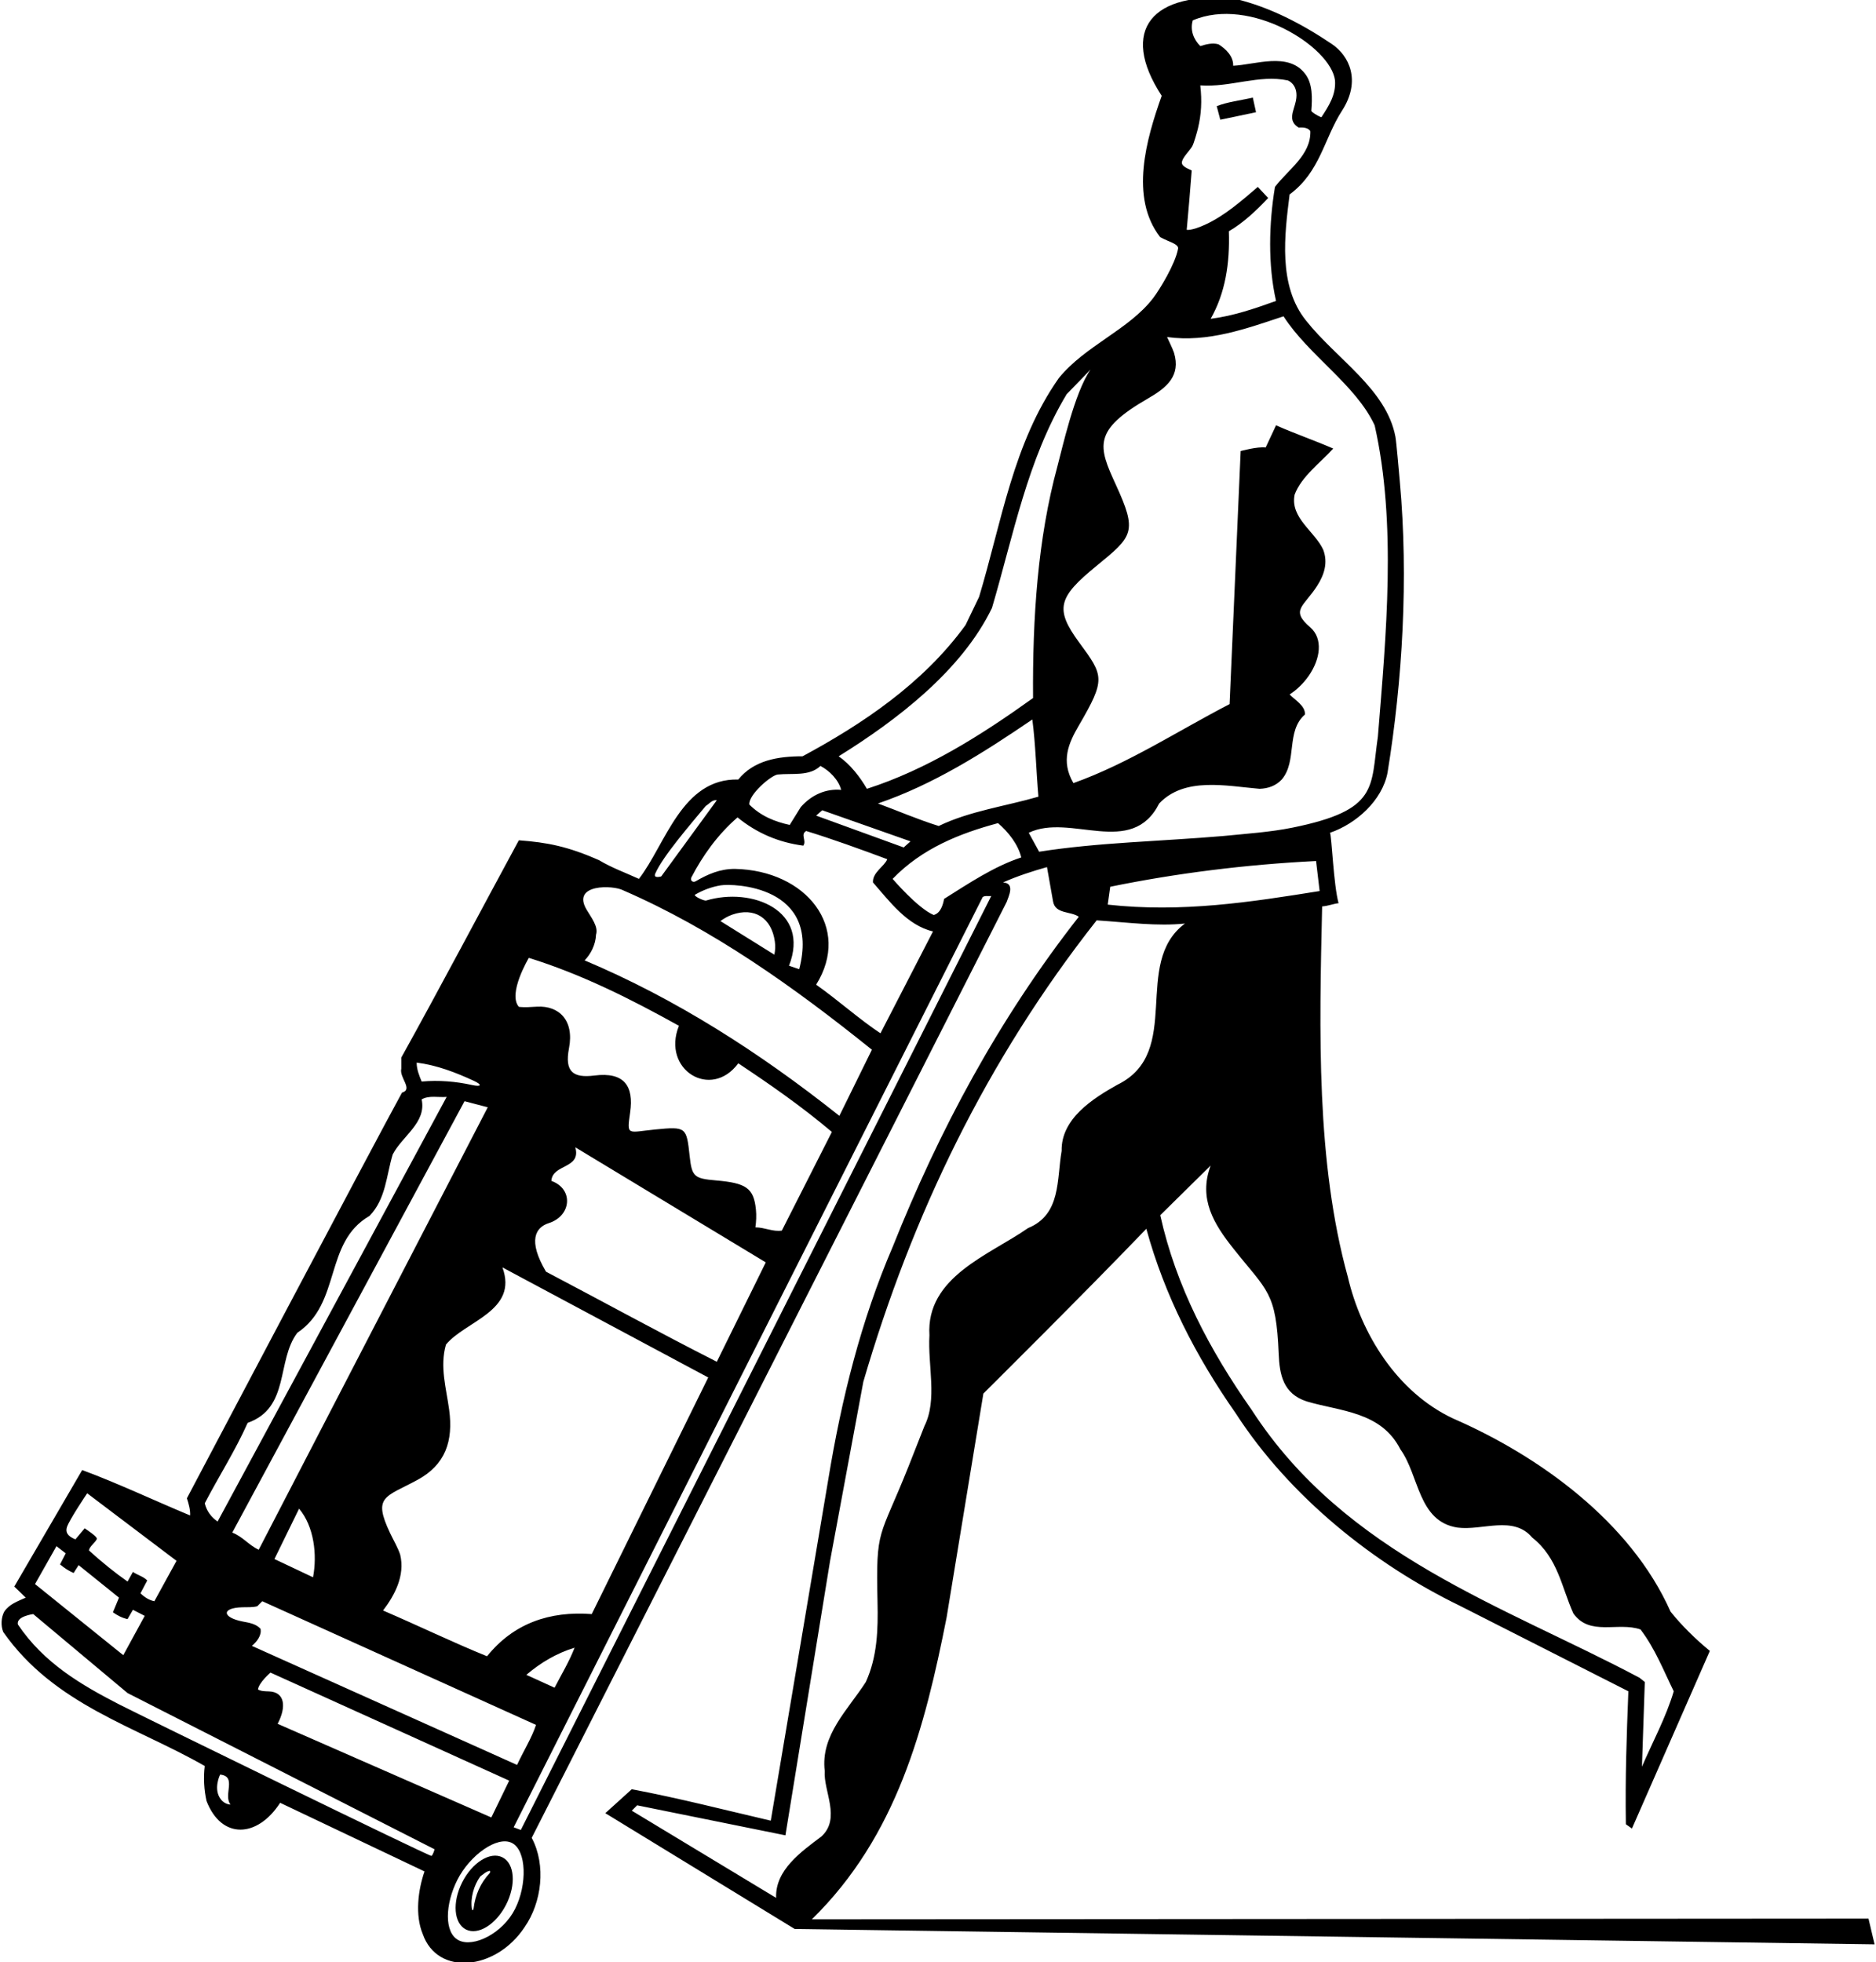 <?xml version="1.0" encoding="UTF-8"?>
<svg xmlns="http://www.w3.org/2000/svg" xmlns:xlink="http://www.w3.org/1999/xlink" width="525pt" height="549pt" viewBox="0 0 525 549" version="1.1">
<g id="surface1">
<path style=" stroke:none;fill-rule:nonzero;fill:rgb(0%,0%,0%);fill-opacity:1;" d="M 522.898 536.801 L 227.199 537 C 251 513.699 258.801 483.402 264.898 452.598 L 275.199 389.898 C 275.199 389.898 303.664 361.664 320.801 343.801 C 325.898 362.398 334.602 379.398 345.801 395.398 C 361 418.898 384.699 437.699 408.398 449.199 L 455.699 473.199 C 455.199 486.098 454.801 497.199 455 510.398 L 456.699 511.602 L 478.5 461.902 C 474.602 458.699 470.602 454.801 467.5 450.902 C 456.301 425.699 430.602 407.301 406.699 396.898 C 390.898 389.5 380.898 373.102 377.199 357.301 C 368.301 325.102 369.199 288.602 370 253.602 C 371.602 253.5 373 252.898 374.602 252.699 C 373.199 247.699 372.699 234.102 372.199 233 C 379.5 230.5 386.801 224 388.301 216.199 C 392.488 190.441 394.188 161.785 391.746 134.828 C 391.504 132.164 390.789 123.676 390.504 122.164 C 387.973 108.836 374.031 100.48 365.5 89.699 C 357.602 79.898 359.5 65.602 360.898 54.398 C 369.438 48.133 370.551 38.73 375.555 30.988 C 381.008 22.551 377.527 15.559 372.727 12.324 C 364.383 6.703 355.488 2.051 345.801 -0.301 C 322.395 -2.641 313.086 8.398 325.102 26.801 C 320.801 38.898 316.066 55.234 324.664 66.336 C 327 67.664 330.039 68.262 329.664 69.664 C 328.895 73.848 324.551 80.996 322.73 83.379 C 315.938 92.266 303.633 96.73 296.301 105.801 C 283.5 124 280.301 146.102 274 167 L 270.199 174.898 C 258.199 191.398 241.102 202.699 224.602 211.602 C 217.699 211.602 211 212.699 206.602 218.102 C 190.801 217.699 186.301 236.199 178.801 245.898 C 175.102 244.199 171.199 242.801 167.699 240.699 C 159 236.836 153.199 235.699 145.199 235.102 C 134.199 255.398 123.5 275.699 112.301 295.898 L 112.301 299 C 111.699 301.5 115.699 304.801 112.5 305.699 C 105.602 318.199 52.301 419.199 52.301 419.199 C 52.801 420.699 53.301 422.5 53.199 424 C 43.102 419.801 33 415 23 411.301 L 4 443.898 L 7.199 447 C 5 448 2.602 448.801 1.199 450.902 C 0.301 452.5 0.199 454.902 0.898 456.598 C 15.199 477 37.898 483 57.301 494.102 C 56.898 497.301 57.102 500.898 57.801 503.898 C 61.973 514.703 72.004 514.285 78.398 504.398 L 118.801 523.602 C 117 528.801 116.102 535.801 118.301 541.102 C 122.402 552.926 138.773 551.344 146.801 539.199 C 151.602 532.301 152.898 521.898 148.801 514.199 L 281.699 252.398 C 282.199 250.898 284.199 247.102 280.699 246.898 C 284.699 245.102 289.102 243.699 293 242.602 L 294.699 252.199 C 295.301 255.801 299.699 254.898 301.898 256.5 C 279.398 285.199 262.801 316.301 249.801 348.898 C 241 369.398 235.5 391.301 231.801 413.898 L 215.699 509.398 C 202.801 506.398 190 503.102 176.801 500.602 L 169.398 507.301 L 222.398 539.699 L 524.602 544 Z M 391.898 405.5 C 397.199 412.801 396.801 425.699 407.898 427.398 C 414.898 428.301 423.5 423.898 428.801 430.199 C 436 435.898 437 444.102 440.301 451.402 C 444.898 457.902 452.801 453.699 459.102 455.902 C 463.199 461.301 465.5 467.301 468.398 473.199 C 466.199 480.598 462.5 487.301 459.5 494.301 L 460.301 470.598 L 458.801 469.402 C 420.699 449.199 376.602 435.102 350.301 394.5 C 338.5 377.699 329.102 359.898 324.699 340 L 338.801 326.102 C 335.305 335.441 339.746 342.516 345.18 349.355 C 354.742 361.398 357.125 361.387 357.84 378.738 C 358.078 384.559 359.059 389.965 365.699 392.102 C 375.102 394.898 386.5 394.898 391.898 405.5 Z M 310 253.102 L 310.699 248.102 C 329.301 244.301 348.5 241.898 368.301 240.898 L 369.301 249.301 C 350 252.398 330.699 255.398 310 253.102 Z M 333.801 5.699 C 349.77 -1.145 372.465 13.031 373.602 22.5 C 373.898 26.602 371.801 29.699 369.801 32.801 C 368.801 32.5 366.949 31.305 366.973 30.996 C 367.246 27.543 367.402 23.355 365.199 20.602 C 360.5 14.5 351.301 18.102 345.102 18.398 C 345.199 15.801 343.102 13.699 341 12.398 C 339.301 11.898 337.5 12.398 335.898 12.898 C 334 11 333 8.398 333.801 5.699 Z M 333.586 41.035 C 334.102 40.219 335.008 36.887 335.215 36.055 C 336.207 31.98 336.398 28.215 335.898 23.898 C 344.301 24.5 352.301 20.801 360.398 22.5 C 360.398 22.5 363.602 23.668 362.645 28.266 C 362.059 31.078 360.254 33.75 363.418 35.684 C 363.535 35.758 365.801 35.301 366.699 36.699 C 366.898 43.398 360.5 47.398 356.801 52.301 C 355.102 62.5 354.801 74.102 357.102 84.199 C 351.199 86.301 345.199 88.398 338.801 89.199 C 342.898 82 344.199 73.699 343.898 64.699 C 347.898 62.398 351.602 58.898 354.898 55.398 L 352 52.301 C 347.48 56.172 342.703 60.371 337.297 62.848 C 333.398 64.629 332.102 64.301 332.102 64.301 C 332.602 58.699 333.102 53.199 333.5 47.699 C 331.859 46.973 330.723 46.391 330.75 45.5 C 330.789 44.188 332.664 42.492 333.586 41.035 Z M 277.602 170.102 C 283.602 149.801 287.5 128.602 298.5 110.301 L 305.199 103.398 C 300.664 109.836 297.156 125.938 295.941 130.395 C 290.387 150.766 288.938 172.898 289.102 195.301 C 274.602 205.699 259.398 215.301 242.602 220.699 C 240.699 217.398 237.898 213.801 234.699 211.602 C 250.801 201.602 269.102 187.699 277.602 170.102 Z M 245.699 224.801 C 261.199 219.5 275.102 210.699 288.898 201.301 C 289.801 208.102 290 216 290.602 222.898 C 281.301 225.602 271.398 226.898 262.699 231.102 C 256.898 229.301 251.398 226.898 245.699 224.801 Z M 254.801 235.398 L 252.898 237.102 L 228.398 228.199 L 230.102 226.699 Z M 217.652 216.699 C 221.789 216.285 226.5 217.262 229.602 214.301 C 232.102 215.602 234.699 218.199 235.398 221 C 231.102 220.602 227.102 222.398 224.102 225.801 L 221 230.801 C 216.801 229.898 212.898 228.301 209.699 225.102 C 209.398 222.398 215.785 216.887 217.652 216.699 Z M 206.398 228.699 C 211.801 233.102 217.898 235.699 224.801 236.602 C 225.801 235.199 223.898 233.5 225.602 232.5 C 232.801 234.699 240.801 237.602 248.301 240.398 C 247.602 242.301 244.102 244.102 244.301 246.898 C 248.898 252.102 253.801 258.898 261.102 260.602 L 246.398 289.102 C 240.5 285.199 234.5 279.801 228.398 275.5 C 238.367 259.555 225.688 243.504 205.602 243.102 C 201.453 243.102 198.008 244.625 194.703 246.562 C 193.863 247.055 193.047 246.32 193.516 245.422 C 196.574 239.523 200.848 233.473 206.398 228.699 Z M 197.605 251.957 C 197.059 252.121 193.898 250.668 194.547 250.297 C 196.73 249.039 199.145 248.121 201.699 247.707 C 205.059 247.164 229.777 247.656 223.664 271.164 L 220.801 270.199 C 226.84 254.77 210.488 248.102 197.605 251.957 Z M 216.699 267.102 L 201.602 257.699 C 202.559 257.016 203.664 256.352 204.867 255.926 C 211.16 253.707 215.953 256.855 216.844 263.453 C 217.008 264.652 216.969 265.922 216.699 267.102 Z M 183.391 244.379 C 185.531 239.531 193.109 230.797 197.5 225.5 C 198.5 224.898 199.301 223.699 200.602 223.898 L 185.051 245.203 C 185.051 245.203 182.703 245.934 183.391 244.379 Z M 174.398 249.102 C 199.301 259.898 222 276 244 293.699 L 234.898 312.199 C 212.5 294.398 189 279.398 163.602 268.699 C 165.199 267.102 166.699 264.398 166.801 261.5 C 167.516 259.254 165.445 256.707 164.137 254.477 C 159.867 247.203 171.707 247.633 174.398 249.102 Z M 148 268 C 162.801 272.602 176.5 279.5 190 287 C 185.074 299.316 199 307.836 206.602 297.5 C 215.5 303.398 224.398 309.602 232.801 316.699 L 218.801 344.301 C 216.301 344.699 214 343.398 211.398 343.398 C 211.629 341.77 211.711 340.078 211.547 338.445 C 210.941 332.367 208.793 330.988 200.328 330.262 C 194.281 329.738 193.625 329.215 193.004 323.5 C 192.121 315.371 192.09 315.16 183.387 316.012 C 175.555 316.777 175.383 317.98 176.352 311.219 C 177.406 303.902 174.738 299.852 166.344 300.918 C 160.32 301.684 157.977 299.812 159.234 293.277 C 160.746 285.422 156.398 281.336 150.324 281.652 C 148.656 281.738 146.93 281.906 145.199 281.699 C 142 278 148 268 148 268 Z M 154.301 330.398 C 154.602 325.602 162.699 327.102 161 321 L 214.301 353.199 L 200.602 381 C 184.602 372.898 168.801 364.199 152.801 355.801 C 147.594 346.992 149.906 343.383 153.574 342.215 C 159.961 340.184 160.562 332.637 154.301 330.398 Z M 140.602 354.602 L 198.199 385.398 L 165.602 451.598 C 153.801 450.699 143.699 454.199 136.301 463.402 C 126.898 459.598 117 454.801 107.199 450.598 C 110.398 446.398 113.398 440.898 112 435 C 111.371 433.039 110.145 431 109.156 428.914 C 104.258 418.586 107.812 418.934 116.797 414.074 C 124.676 409.816 126.879 403.172 125.699 394.449 C 124.871 388.32 123.027 382.367 124.801 376.199 C 130.199 369.602 145.102 366.801 140.602 354.602 Z M 75.25 473.23 C 74.172 473.195 73.066 473.195 72.199 472.699 C 72.398 470.801 75.695 467.969 75.695 467.969 L 142.5 498.199 L 137.5 508.5 L 77.699 482.301 C 80.246 477.441 79.668 473.375 75.25 473.23 Z M 70.5 460.5 C 71.898 459.301 73.301 457.5 72.898 455.699 C 71.594 454.293 69.719 454.027 67.941 453.684 C 62.156 452.566 61.84 449.828 67.875 449.691 C 69.27 449.66 70.77 449.75 72 449.402 L 73.398 448 L 150 482.598 C 148.898 486.098 146.398 490.098 144.699 493.801 Z M 76.801 436.199 L 83.699 422.102 C 87.898 427.102 88.801 435 87.602 441.301 Z M 147.301 468.598 C 151.398 465.098 155.898 462.5 160.801 461 C 159.301 464.902 157.102 468.5 155.199 472.199 Z M 72.398 433.602 C 69.602 432.301 67.898 429.898 65 428.801 L 130 308.102 L 136.5 309.801 Z M 132.566 302.383 C 135.02 303.516 134.762 304.16 132.059 303.566 C 127.578 302.582 122.867 302.164 118 302.602 C 117.301 300.898 116.602 299.199 116.602 297.301 C 122.324 298.039 127.504 300.051 132.566 302.383 Z M 69.301 398.102 C 81.199 393.898 77.301 380.699 83.199 372.898 C 95.602 364.602 90.602 347.602 103.398 340.199 C 108 335.5 108.102 328.898 109.898 323 C 112.602 317.801 119.398 314.102 118 307.602 C 120 306.398 122.699 307.102 125 306.898 L 60.898 425.699 C 59.102 424.5 57.801 422.699 57.301 420.602 C 61.199 413.102 65.898 405.801 69.301 398.102 Z M 18.746 427.223 C 19.496 425.047 24.398 417.801 24.398 417.801 L 49.398 436.699 L 43.199 448 C 41.699 447.699 40.5 446.898 39.301 445.801 L 41.199 442.199 C 40.199 441.102 38.5 440.699 37.199 439.801 L 35.699 442.5 C 32.398 440.199 28.398 437 24.898 433.801 C 24.961 432.738 26.664 431.598 27.105 430.598 C 27.367 429.996 24.398 428.102 23.699 427.602 L 21.102 430.699 C 18.699 429.727 18.297 428.523 18.746 427.223 Z M 15.801 432.602 L 18.398 434.602 L 16.801 437.699 C 18 438.699 19.199 439.5 20.602 440.102 L 22 437.898 L 33.301 447 L 31.602 451.098 C 32.898 452 34.199 452.699 35.699 453 L 37.199 450.402 L 40.5 452.098 L 34.5 463.098 L 9.801 443.199 Z M 61.855 503.492 C 59.535 500.602 61.602 496.5 61.602 496.5 C 66.398 497 62.398 502.199 64.5 504.898 C 63.371 504.816 62.465 504.254 61.855 503.492 Z M 120.762 519.262 C 120.434 519.574 38.836 479.68 33.473 476.934 C 22.734 471.434 12.27 465.301 5 454.5 C 4.5 452.199 9.301 451.598 9.301 451.598 L 35.699 473.699 L 121.602 517.398 C 121.602 517.398 121.32 518.719 120.762 519.262 Z M 144.125 534.125 C 140.684 540.926 132.52 544.973 128.375 542.875 C 124.23 540.777 124.555 532.75 127.996 525.949 C 131.438 519.148 139.105 513.527 143.25 515.625 C 147.395 517.723 147.566 527.324 144.125 534.125 Z M 145.75 512 L 143.75 511.25 L 275 251 C 275.602 250.5 276.602 250.801 277.398 250.699 Z M 264.199 251.5 C 263.898 253.199 263.199 255.5 261.301 256 C 256.898 254.199 249.801 245.898 249.801 245.898 C 258 237.398 268.5 233.199 279.301 230.301 C 282.199 232.801 284.898 236.199 285.801 239.898 C 278.199 242.398 271.199 247.102 264.199 251.5 Z M 290.801 238.301 L 287.898 233 C 299.5 227.398 316.699 240.102 324.398 224.801 C 331.5 217.301 343.102 219.898 352.5 220.699 C 354.898 220.602 357 219.898 358.699 218.102 C 363.102 212.898 359.801 204.602 365.199 199.898 C 365.301 197.398 362.301 195.801 360.898 194.301 C 363.039 192.906 364.832 191.121 366.238 189.102 C 369.551 184.336 370.312 178.652 366.648 175.5 C 360.984 170.621 364.891 169.762 368.656 163.828 C 370.574 160.801 371.684 157.434 370.301 153.801 C 367.898 148.602 361 144.898 362.301 138.398 C 364.199 133.301 369.602 129.398 373.102 125.5 C 367.801 123.199 362.301 121.301 357.102 119 L 354.199 125.199 C 351.898 124.898 347.199 126.199 347.199 126.199 L 344.102 197 C 329.602 204.5 315.801 213.602 300.398 219.102 C 296.781 212.898 299.059 207.887 301.918 202.98 C 309.473 190.023 308.906 189.117 302.043 179.801 C 295.066 170.328 296.141 167.09 306.852 158.336 C 317.07 149.984 318.371 148.891 312.238 135.547 C 307.32 124.836 305.746 120.422 321.312 111.461 C 326.438 108.512 330.531 105.156 328.539 98.676 C 328.258 97.75 326.602 94.301 326.602 94.301 C 338.102 95.898 348.898 91.898 359.199 88.5 C 366.199 99.398 379.398 107.602 384.699 119 C 390.898 146.5 387.898 177.801 385.602 206.102 C 383.516 220.305 385.977 226.641 361.68 231.566 C 355.457 232.828 348.883 233.246 342.398 233.898 C 324.898 235.398 307.301 235.699 290.801 238.301 Z M 217.199 531 L 176.801 506.602 L 178.301 505.102 L 219.801 513.5 L 232.301 436.699 L 241.602 386.602 C 255.199 340.102 276 296.699 306.898 257.5 C 315.898 258.102 323.801 259.199 331.602 258.398 C 316.602 269.602 331.301 294.398 312.699 303.5 C 305.898 307.301 296.898 313 297.102 322 C 295.699 330 297 339.801 287.699 343.602 C 277 351.102 259.102 357.199 260.102 373.602 C 259.602 382.102 262.398 391.602 258.699 399 C 257.219 402.723 255.777 406.453 254.297 410.172 C 246.02 430.973 245.102 427.121 245.574 448.246 C 245.75 455.98 245.512 463.566 242.301 470.598 C 237.301 478.402 229.602 485.402 230.801 495.5 C 230.398 501.102 235.398 508.699 229.898 513.801 C 224.199 518.102 216.898 523.199 217.199 531 "/>
<path style=" stroke:none;fill-rule:nonzero;fill:rgb(0%,0%,0%);fill-opacity:1;" d="M 351.5 31.398 L 350.602 27.301 C 347.199 28.102 343.5 28.5 340.5 29.699 L 341.5 33.5 L 351.5 31.398 "/>
<path style=" stroke:none;fill-rule:nonzero;fill:rgb(0%,0%,0%);fill-opacity:1;" d="M 140.609 519.656 C 137.215 517.938 132.172 521.062 129.348 526.637 C 126.527 532.211 126.992 538.125 130.391 539.844 C 133.785 541.562 138.828 538.438 141.652 532.863 C 144.473 527.289 144.008 521.375 140.609 519.656 Z M 137.047 524.066 C 134.414 526.887 133.008 530.195 132.531 533.988 C 132.477 534.453 132.156 534.605 132.086 534.18 C 131.566 531.223 132.562 527.535 134.398 525 C 135.227 524.422 135.984 523.637 137.012 523.441 C 137.23 523.398 137.258 523.84 137.047 524.066 "/>
</g>
</svg>
